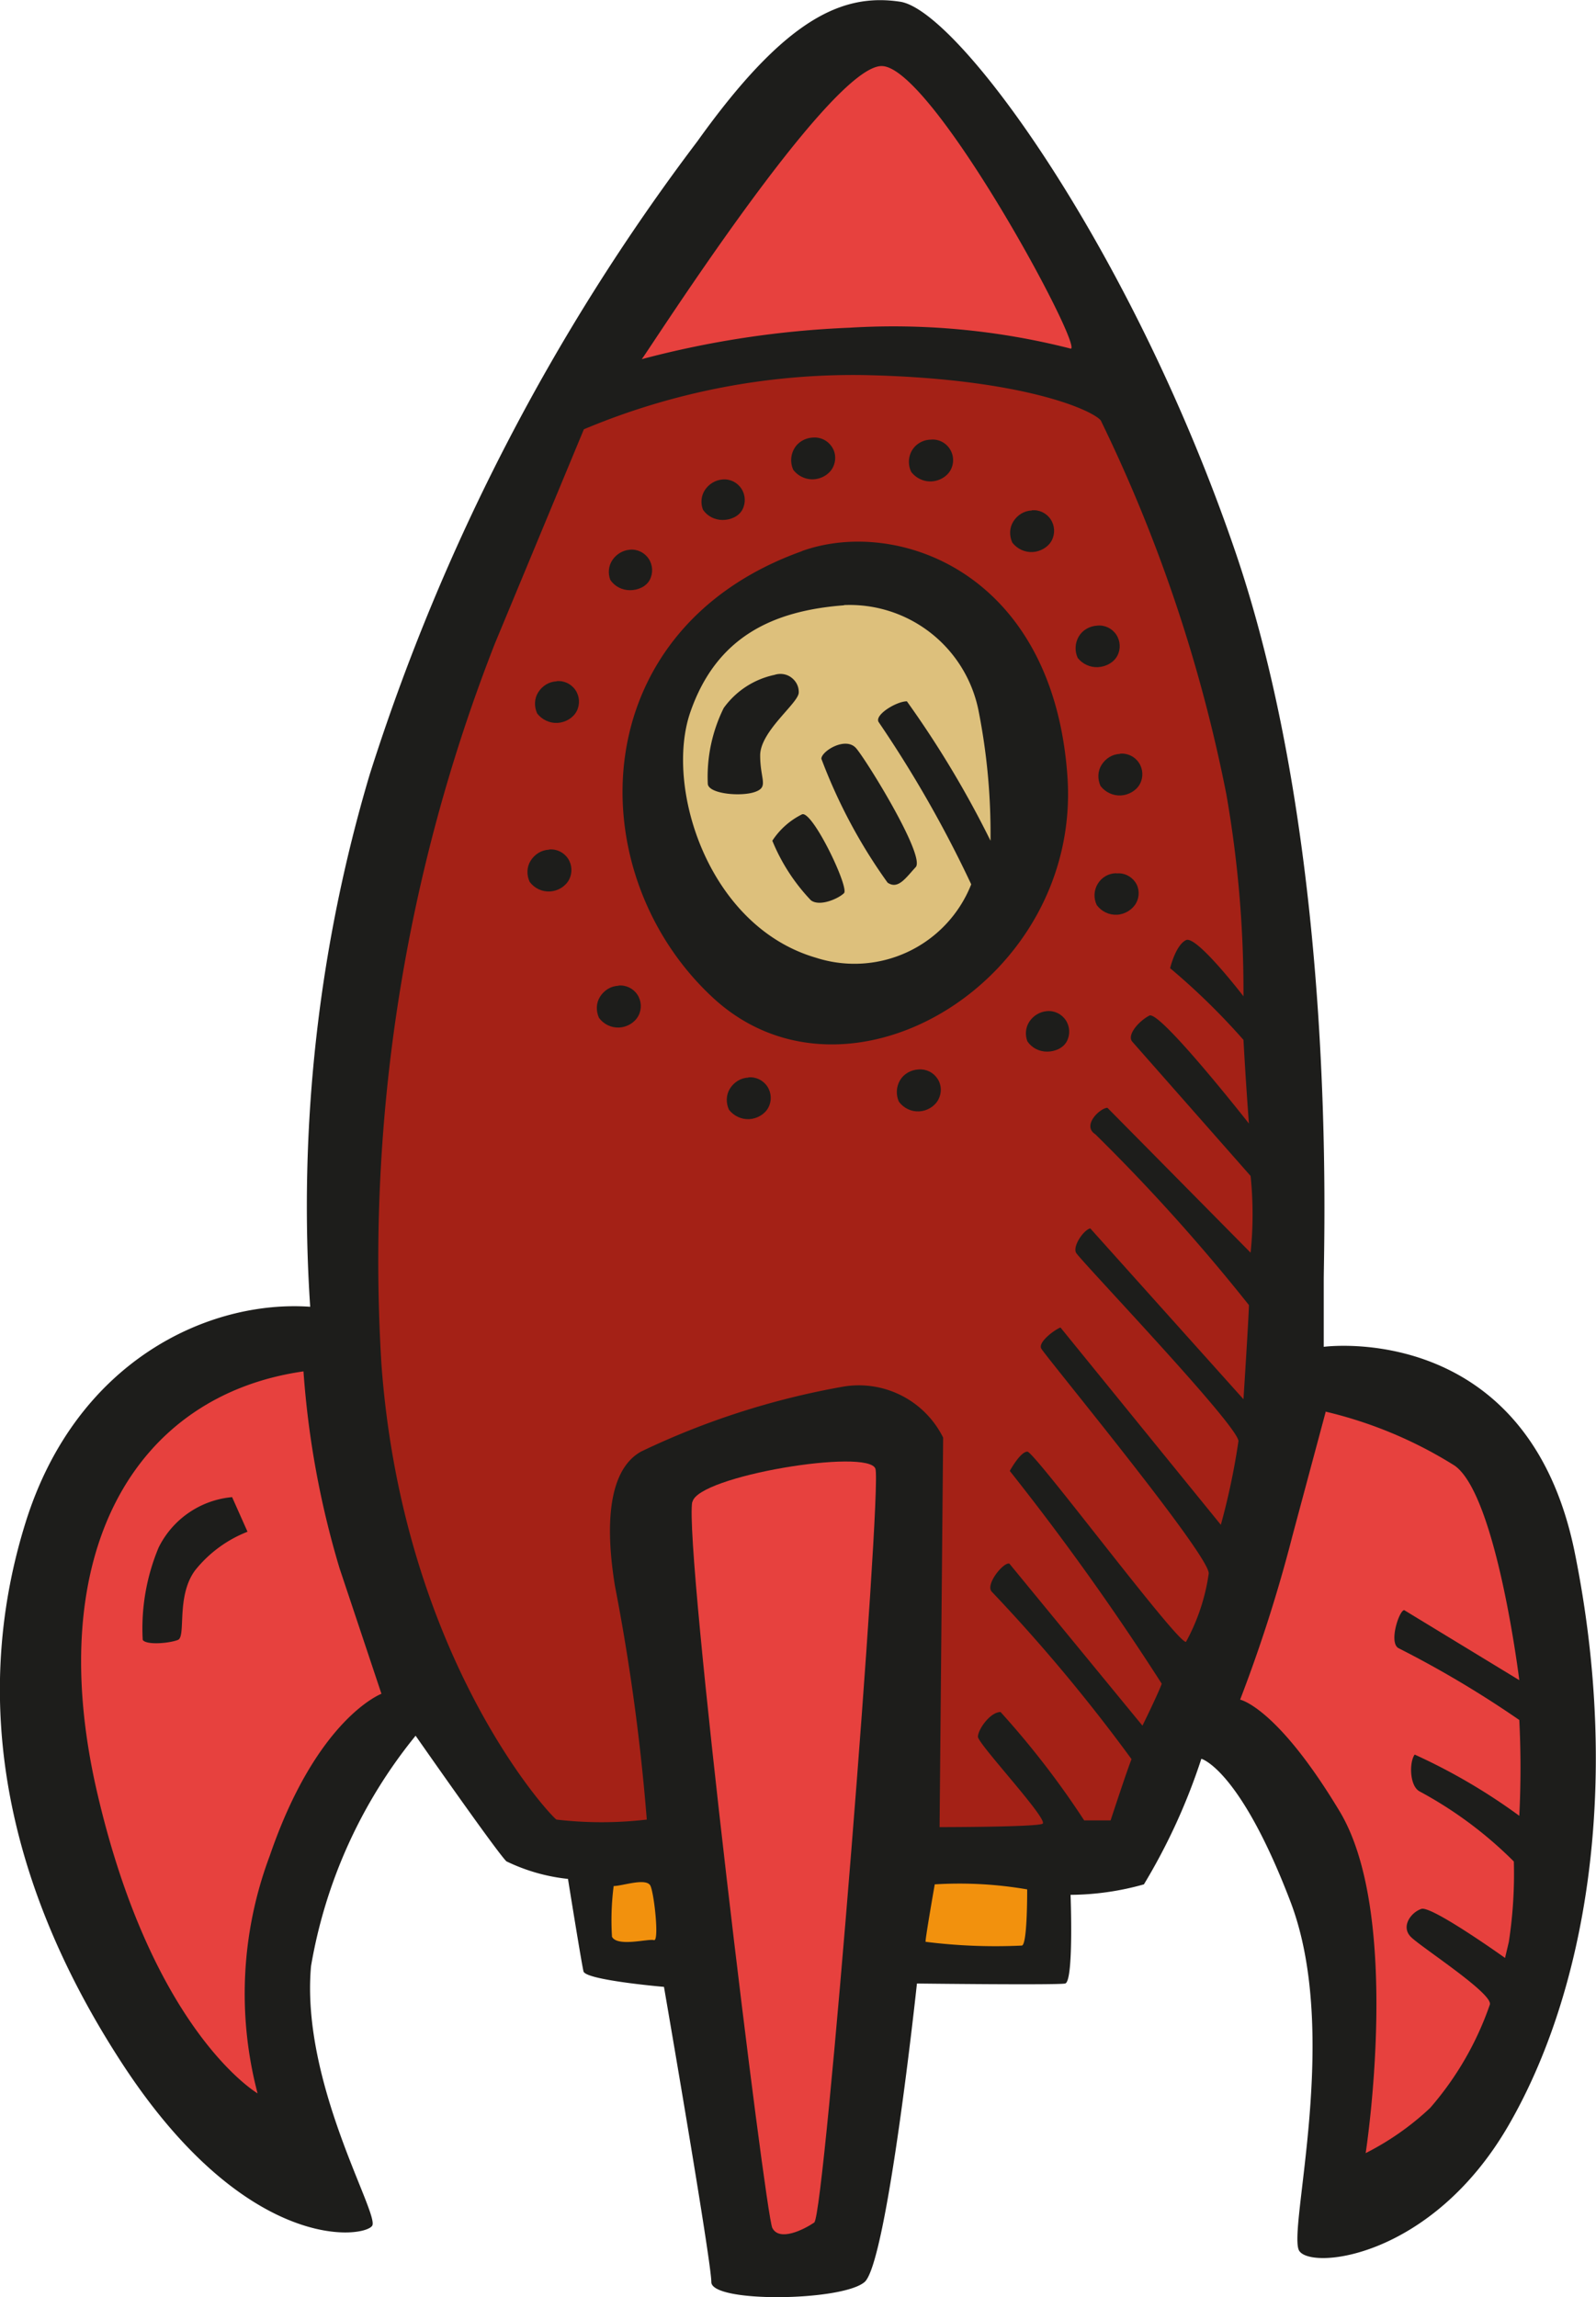 <svg xmlns="http://www.w3.org/2000/svg" xmlns:xlink="http://www.w3.org/1999/xlink" width="95.187" height="136.967" viewBox="0 0 7.615 10.957" xmlns:v="https://vecta.io/nano"><path d="M1.48 6.233a7.223 7.223 0 0 1 .284-2.539A10.033 10.033 0 0 1 3.328.673c.417-.583.689-.707.967-.665S5.401 1.19 5.893 2.628s.423 3.28.423 3.48v.316s.973-.132 1.198.983.05 2.097-.316 2.73-.941.691-.999.599.2-1.033-.042-1.666-.425-.681-.425-.681a2.896 2.896 0 0 1-.274.599 1.316 1.316 0 0 1-.35.05s.016.415-.026.423-.707 0-.707 0-.142 1.332-.25 1.424-.731.1-.731 0-.226-1.408-.226-1.408-.374-.032-.384-.074-.074-.441-.074-.441a.883.883 0 0 1-.294-.084c-.05-.05-.433-.599-.433-.599a2.371 2.371 0 0 0-.499 1.099c-.05.557.326 1.18.292 1.238s-.599.142-1.198-.781S-.12 8.037.122 7.262.999 6.199 1.48 6.233z" fill="#1d1d1b"/><path d="M3.062 1.713c.034-.042.907-1.414 1.149-1.398s.949 1.324.899 1.348a3.424 3.424 0 0 0-1.057-.1 4.57 4.57 0 0 0-.991.15z" fill="#e7413e"/><path d="M2.787 2.047a3.314 3.314 0 0 1 1.34-.258c.749.016 1.083.166 1.125.216a7.285 7.285 0 0 1 .599 1.782 5.445 5.445 0 0 1 .082.965s-.224-.292-.274-.268-.076.134-.076.134a3.256 3.256 0 0 1 .35.342 19.51 19.51 0 0 0 .026.399s-.425-.541-.475-.515-.108.092-.082.124l.565.641a1.784 1.784 0 0 1 0 .366l-.683-.691c-.034 0-.124.084-.058.126a8.988 8.988 0 0 1 .733.815c0 .042-.026.449-.026.449l-.731-.815c-.032.008-.084.084-.068.116s.775.825.775.899a3.298 3.298 0 0 1-.084.399l-.765-.941c-.024.008-.108.068-.092.1s.815.999.799 1.075a.961.961 0 0 1-.108.324c-.034.018-.723-.907-.757-.907s-.084.092-.084.092a12.338 12.338 0 0 1 .725 1.015c-.018.05-.092.2-.092.2l-.635-.773c-.028-.008-.116.1-.084.134a8.08 8.08 0 0 1 .667.799c-.018.042-.1.292-.1.292h-.126a4.111 4.111 0 0 0-.399-.517c-.05 0-.108.084-.108.118s.342.399.308.415-.491.016-.491.016L4.5 6.857a.449.449 0 0 0-.483-.242 3.733 3.733 0 0 0-.957.308c-.2.11-.15.491-.126.641a10.029 10.029 0 0 1 .152 1.115 1.848 1.848 0 0 1-.431 0c-.036-.024-.733-.781-.835-2.171a8.068 8.068 0 0 1 .541-3.438l.425-1.023z" fill="#a42116"/><path d="M3.304 7.164c.024-.124.841-.258.873-.158s-.242 3.561-.292 3.595-.166.092-.2.026-.423-3.256-.382-3.464z" fill="#e7413e"/><path d="M2.928 8.996c.042 0 .158-.042.176 0s.042.266.016.258-.174.034-.2-.016a1.274 1.274 0 0 1 .008-.242zm1.532-.008a1.904 1.904 0 0 1 .441.024c0 .034 0 .268-.026.268a2.659 2.659 0 0 1-.459-.018c0-.024.044-.274.044-.274z" fill="#f2910d"/><path d="M6.324 6.733a2.035 2.035 0 0 1 .617.258c.2.142.308 1.023.308 1.023L6.7 7.68c-.024 0-.076.158-.026.182a4.968 4.968 0 0 1 .575.342 4.558 4.558 0 0 1 0 .457 2.816 2.816 0 0 0-.499-.292c-.026.034-.026.15.024.176a1.924 1.924 0 0 1 .449.334 2.137 2.137 0 0 1-.024.384l-.018.076s-.35-.25-.399-.234-.1.084-.05.134.399.274.376.324a1.49 1.49 0 0 1-.284.491 1.312 1.312 0 0 1-.308.216s.176-1.131-.124-1.63-.475-.533-.475-.533a7.073 7.073 0 0 0 .25-.783l.158-.589zm-4.876-.192a4.316 4.316 0 0 0 .172.939l.2.599s-.308.116-.533.773a1.87 1.87 0 0 0-.058 1.133s-.5-.292-.765-1.433.176-1.896.985-2.011z" fill="#e7413e"/><path d="M1.107 7.14l.074.166a.599.599 0 0 0-.25.184c-.092.124-.042.316-.082.332s-.15.026-.168 0a.999.999 0 0 1 .076-.441.435.435 0 0 1 .35-.24zm2.72-4.512c.453-.162 1.198.1 1.266 1.075S4.044 5.351 3.403 4.76s-.625-1.756.423-2.131z" fill="#1d1d1b"/><path d="M4.027 2.886a.627.627 0 0 1 .641.499 3.01 3.01 0 0 1 .058.625 4.768 4.768 0 0 0-.399-.665c-.05 0-.158.066-.134.1a5.619 5.619 0 0 1 .441.773.599.599 0 0 1-.741.35c-.515-.15-.723-.815-.599-1.172s.391-.483.733-.509z" fill="#ddc07c"/><g fill="#1d1d1b"><path d="M3.695 3.219c.027-.009.057-.005.08.012s.037.043.036.072c0 .05-.184.184-.184.3s.042.15-.024.174-.226.01-.226-.04a.74.74 0 0 1 .076-.36.4.4 0 0 1 .242-.158zm.224.4c0-.036.116-.108.166-.05s.332.515.284.567-.084.108-.134.074c-.131-.182-.237-.381-.316-.591zm-.092.265c.05-.018.226.35.2.376s-.116.066-.158.034a.91.91 0 0 1-.184-.284.36.36 0 0 1 .142-.126zm.052-1.797c.036-.003.07.014.09.044s.021.068.004.1-.054.053-.091.055-.074-.015-.097-.045c-.015-.033-.013-.071.005-.102s.052-.05.088-.052zm.561.01c.036-.004.071.013.091.043s.022.069.005.101-.054.053-.091.055-.074-.015-.097-.045c-.016-.032-.015-.071.003-.102s.052-.051.088-.052z"/><use xlink:href="#B"/><path d="M5.235 2.984c.036-.004.071.013.091.043s.022.069.005.101-.054.052-.092.054-.074-.015-.097-.044c-.015-.033-.013-.071.005-.102s.052-.05.088-.052z"/><use xlink:href="#B" x="0.421" y="1.161"/><path d="M5.327 4.166c.036-.004.07.013.09.042s.021.068.004.099-.053.054-.091.056-.074-.015-.097-.046c-.016-.033-.014-.071.005-.102s.052-.05.089-.05z"/><use xlink:href="#C"/><path d="M4.383 5.101c.036-.003.07.014.09.044s.021.068.004.1-.053.054-.091.056-.074-.015-.097-.046c-.015-.033-.013-.071.005-.102s.052-.05.088-.052z"/><use xlink:href="#B" x="-1.352" y="2.705"/><use xlink:href="#D"/><use xlink:href="#D" x="-0.331" y="-0.649"/><use xlink:href="#B" x="-2.267" y="0.815"/><use xlink:href="#C" x="-1.99" y="-2.201"/><use xlink:href="#C" x="-1.548" y="-2.536"/></g><defs ><path id="B" d="M4.922 2.434c.036-.004.071.013.091.043s.022.069.005.101-.054.053-.091.055-.074-.015-.097-.045c-.015-.033-.014-.071.005-.101s.051-.051.087-.052z"/><path id="C" d="M4.994 4.823c.036-.004.071.013.091.043s.022.069.005.101-.056.049-.094.049-.073-.018-.094-.049c-.012-.031-.009-.067.01-.095s.049-.046.082-.049z"/><path id="D" d="M2.95 4.701c.036-.004.071.013.091.043s.022.069.005.101-.053.054-.091.056-.074-.015-.097-.046c-.015-.033-.014-.071.005-.101s.051-.051.087-.052z"/></defs></svg>
